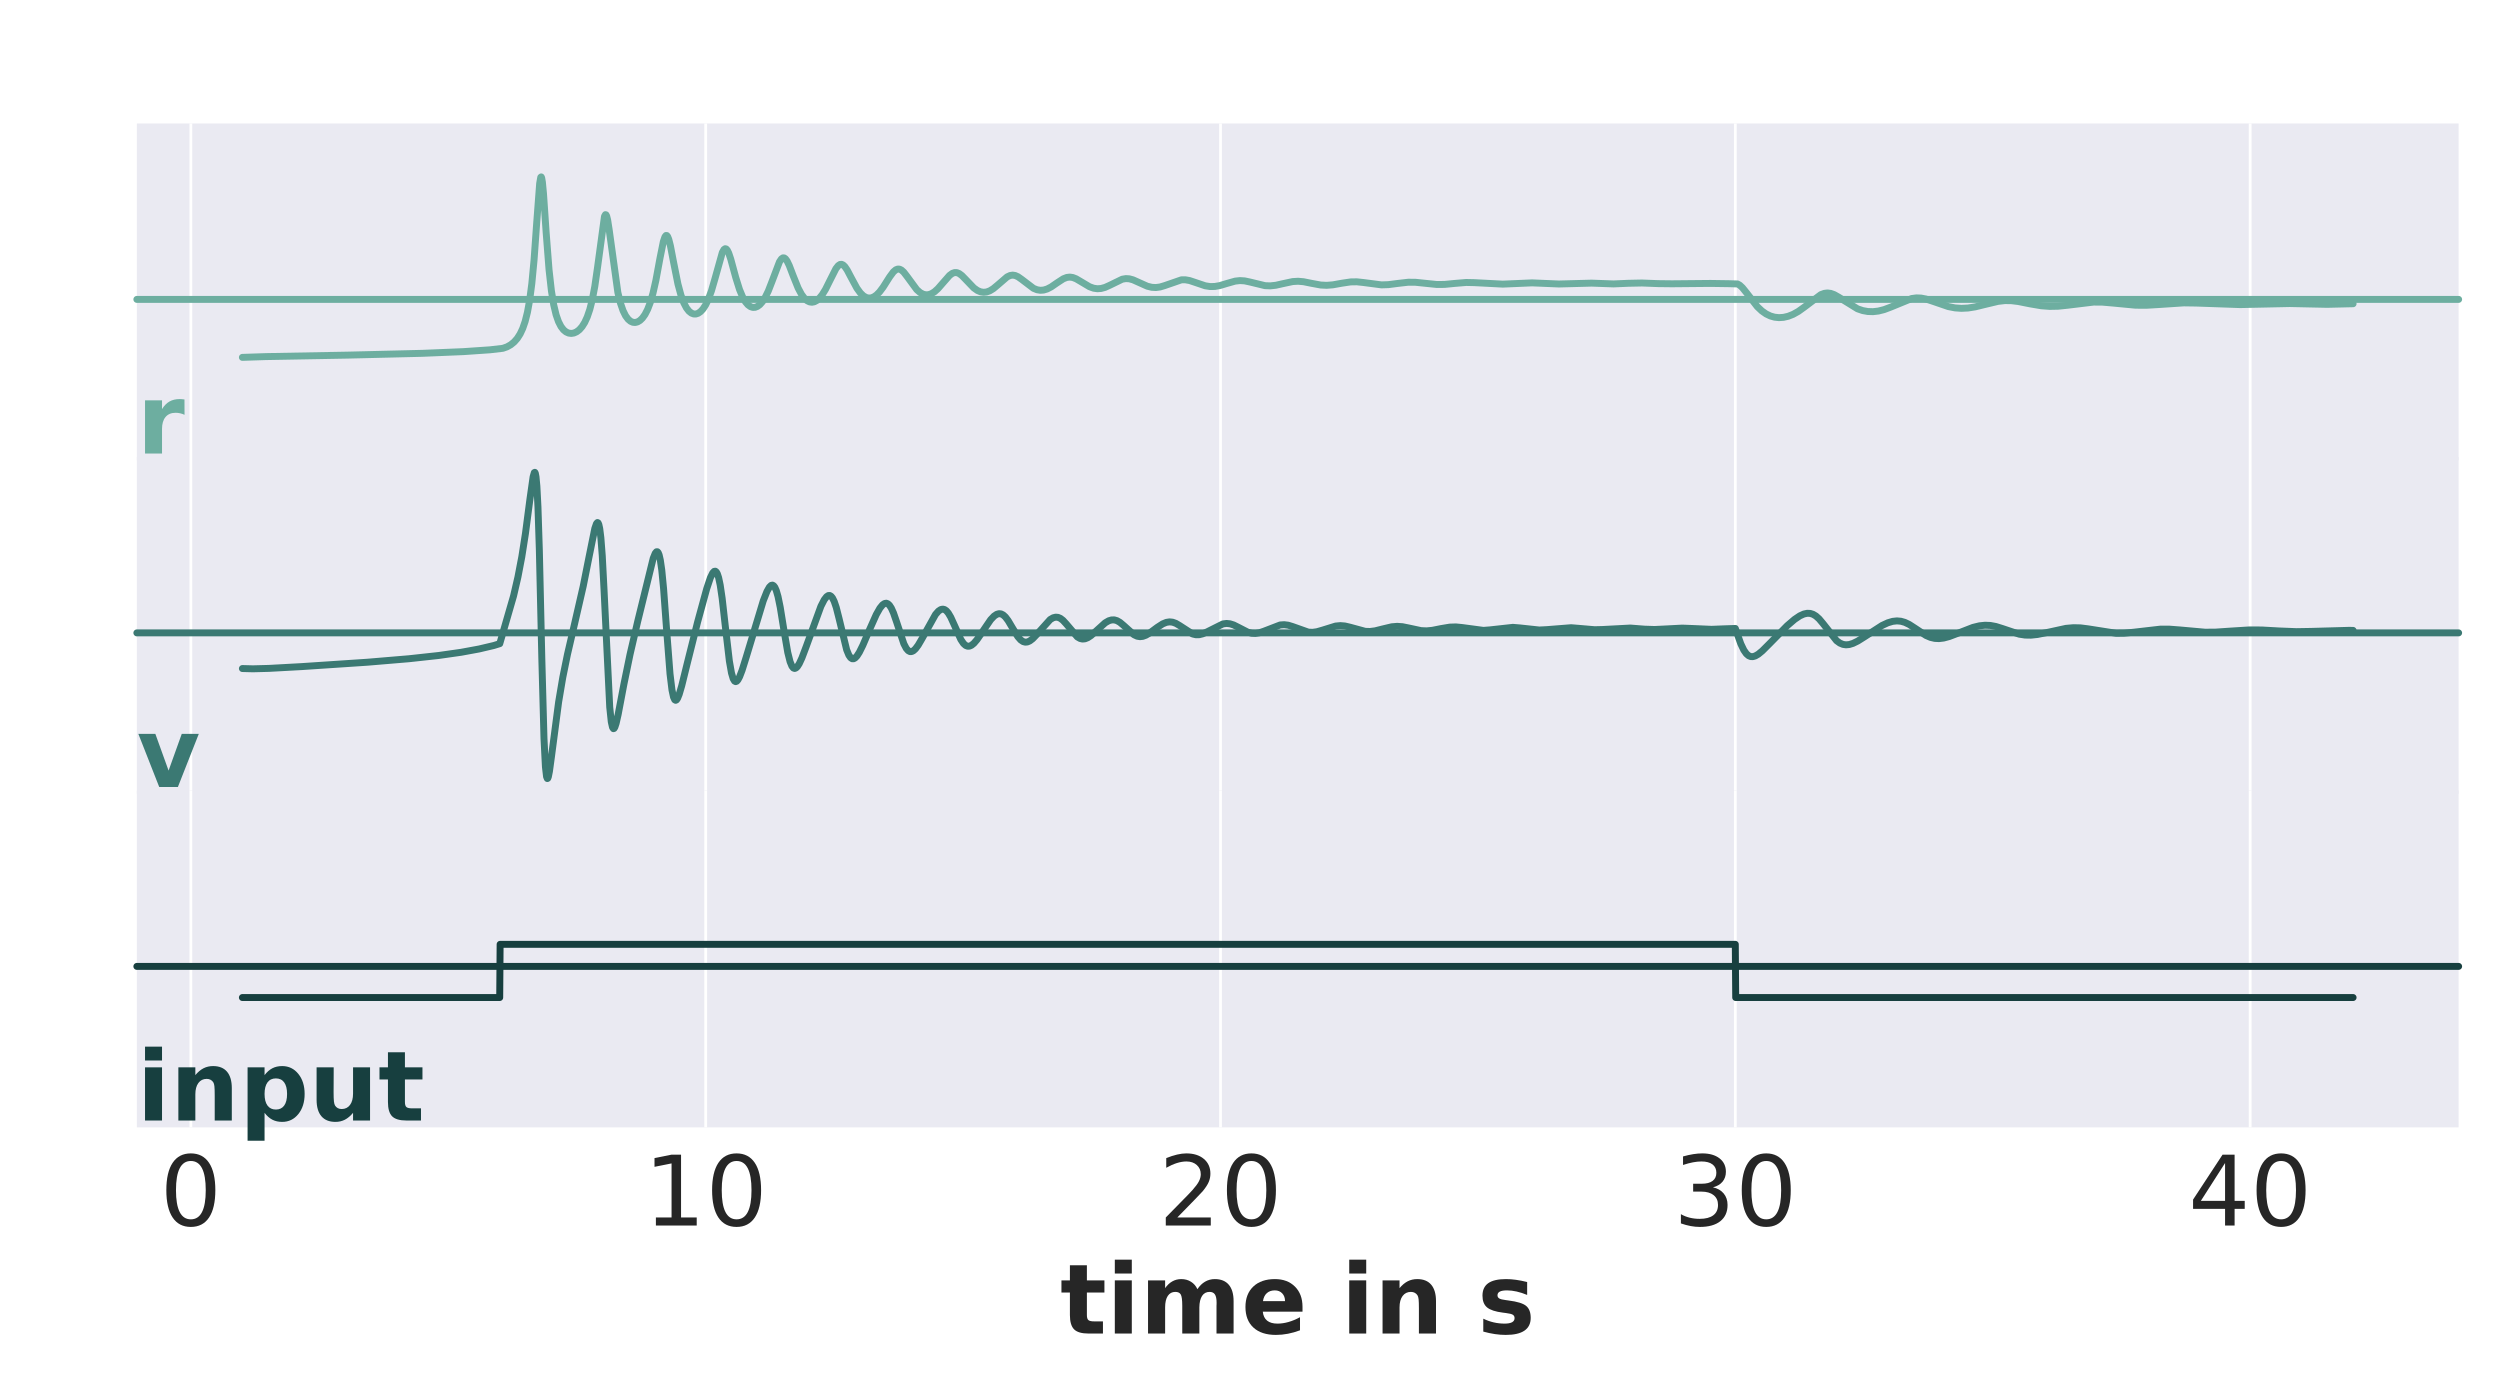 <?xml version="1.0" encoding="utf-8" standalone="no"?>
<!DOCTYPE svg PUBLIC "-//W3C//DTD SVG 1.1//EN"
  "http://www.w3.org/Graphics/SVG/1.1/DTD/svg11.dtd">
<!-- Created with matplotlib (https://matplotlib.org/) -->
<svg height="396pt" version="1.1" viewBox="0 0 720 396" width="720pt" xmlns="http://www.w3.org/2000/svg" xmlns:xlink="http://www.w3.org/1999/xlink">
 <defs>
  <style type="text/css">
*{stroke-linecap:butt;stroke-linejoin:round;}
  </style>
 </defs>
 <g id="figure_1">
  <g id="patch_1">
   <path d="M 0 396 
L 720 396 
L 720 0 
L 0 0 
z
" style="fill:#ffffff;"/>
  </g>
  <g id="axes_1">
   <g id="patch_2">
    <path d="M 39.417 132.586 
L 708.083 132.586 
L 708.083 35.567 
L 39.417 35.567 
z
" style="fill:#eaeaf2;"/>
   </g>
   <g id="matplotlib.axis_1">
    <g id="xtick_1">
     <g id="line2d_1">
      <path clip-path="url(#p3cbc29ff3e)" d="M 54.969 132.586 
L 54.969 35.567 
" style="fill:none;stroke:#ffffff;stroke-linecap:round;stroke-width:0.8;"/>
     </g>
    </g>
    <g id="xtick_2">
     <g id="line2d_2">
      <path clip-path="url(#p3cbc29ff3e)" d="M 203.239 132.586 
L 203.239 35.567 
" style="fill:none;stroke:#ffffff;stroke-linecap:round;stroke-width:0.8;"/>
     </g>
    </g>
    <g id="xtick_3">
     <g id="line2d_3">
      <path clip-path="url(#p3cbc29ff3e)" d="M 351.509 132.586 
L 351.509 35.567 
" style="fill:none;stroke:#ffffff;stroke-linecap:round;stroke-width:0.8;"/>
     </g>
    </g>
    <g id="xtick_4">
     <g id="line2d_4">
      <path clip-path="url(#p3cbc29ff3e)" d="M 499.78 132.586 
L 499.78 35.567 
" style="fill:none;stroke:#ffffff;stroke-linecap:round;stroke-width:0.8;"/>
     </g>
    </g>
    <g id="xtick_5">
     <g id="line2d_5">
      <path clip-path="url(#p3cbc29ff3e)" d="M 648.05 132.586 
L 648.05 35.567 
" style="fill:none;stroke:#ffffff;stroke-linecap:round;stroke-width:0.8;"/>
     </g>
    </g>
   </g>
   <g id="matplotlib.axis_2"/>
   <g id="line2d_6">
    <path clip-path="url(#p3cbc29ff3e)" d="M 69.811 102.922 
L 76.616 102.7 
L 100.102 102.275 
L 121.661 101.759 
L 133.493 101.268 
L 141.143 100.743 
L 144.835 100.309 
L 146.007 99.9 
L 147.104 99.284 
L 148.097 98.47 
L 148.987 97.453 
L 149.802 96.176 
L 150.544 94.595 
L 151.241 92.574 
L 151.908 89.917 
L 152.545 86.405 
L 153.168 81.64 
L 153.806 74.9 
L 154.577 64.073 
L 155.422 52.83 
L 155.733 51.07 
L 155.867 50.952 
L 155.882 50.964 
L 156 51.234 
L 156.208 52.43 
L 156.534 55.849 
L 157.29 66.949 
L 158.12 77.652 
L 158.802 83.728 
L 159.47 87.8 
L 160.152 90.651 
L 160.849 92.647 
L 161.56 94.038 
L 162.287 94.987 
L 163.028 95.597 
L 163.77 95.929 
L 164.526 96.029 
L 165.297 95.907 
L 166.083 95.554 
L 166.868 94.951 
L 167.639 94.074 
L 168.396 92.869 
L 169.137 91.256 
L 169.863 89.119 
L 170.575 86.308 
L 171.302 82.477 
L 172.073 77.143 
L 174.089 62.311 
L 174.371 61.818 
L 174.534 61.871 
L 174.727 62.251 
L 175.008 63.379 
L 175.453 66.24 
L 177.944 84.234 
L 178.7 87.336 
L 179.442 89.485 
L 180.168 90.949 
L 180.895 91.934 
L 181.592 92.523 
L 182.274 92.82 
L 182.941 92.875 
L 183.608 92.71 
L 184.305 92.301 
L 185.017 91.616 
L 185.758 90.578 
L 186.514 89.111 
L 187.27 87.143 
L 188.056 84.451 
L 188.901 80.718 
L 190.073 74.376 
L 191.036 69.595 
L 191.511 68.198 
L 191.822 67.82 
L 192.045 67.84 
L 192.282 68.126 
L 192.608 68.932 
L 193.083 70.8 
L 193.957 75.362 
L 195.247 81.801 
L 196.122 85.047 
L 196.923 87.209 
L 197.694 88.68 
L 198.42 89.617 
L 199.117 90.17 
L 199.784 90.424 
L 200.422 90.435 
L 201.074 90.221 
L 201.756 89.751 
L 202.468 88.978 
L 203.224 87.811 
L 204.025 86.139 
L 204.885 83.791 
L 205.878 80.375 
L 208.028 72.708 
L 208.518 71.848 
L 208.859 71.629 
L 209.14 71.701 
L 209.452 72.04 
L 209.867 72.873 
L 210.46 74.64 
L 211.883 79.872 
L 212.98 83.382 
L 213.87 85.52 
L 214.686 86.929 
L 215.442 87.816 
L 216.153 88.323 
L 216.821 88.533 
L 217.473 88.508 
L 218.14 88.251 
L 218.837 87.733 
L 219.578 86.893 
L 220.379 85.639 
L 221.269 83.812 
L 222.351 81.035 
L 224.486 75.41 
L 225.064 74.549 
L 225.494 74.266 
L 225.85 74.284 
L 226.221 74.544 
L 226.681 75.175 
L 227.303 76.46 
L 228.445 79.446 
L 229.868 82.974 
L 230.817 84.757 
L 231.663 85.9 
L 232.434 86.589 
L 233.145 86.943 
L 233.827 87.043 
L 234.509 86.916 
L 235.221 86.547 
L 235.977 85.893 
L 236.808 84.867 
L 237.756 83.32 
L 239.017 80.789 
L 240.737 77.383 
L 241.419 76.506 
L 241.938 76.163 
L 242.382 76.124 
L 242.827 76.32 
L 243.331 76.805 
L 243.999 77.789 
L 245.111 79.901 
L 246.786 82.999 
L 247.78 84.371 
L 248.639 85.199 
L 249.425 85.661 
L 250.167 85.845 
L 250.893 85.795 
L 251.635 85.516 
L 252.42 84.977 
L 253.295 84.099 
L 254.333 82.723 
L 256.231 79.732 
L 257.298 78.298 
L 257.995 77.7 
L 258.559 77.484 
L 259.078 77.517 
L 259.626 77.787 
L 260.279 78.38 
L 261.183 79.544 
L 264.03 83.417 
L 264.994 84.259 
L 265.854 84.723 
L 266.654 84.907 
L 267.44 84.86 
L 268.241 84.587 
L 269.116 84.045 
L 270.109 83.153 
L 271.443 81.625 
L 273.475 79.309 
L 274.29 78.72 
L 274.957 78.495 
L 275.58 78.519 
L 276.233 78.778 
L 277.004 79.347 
L 278.101 80.467 
L 280.458 82.925 
L 281.496 83.659 
L 282.415 84.049 
L 283.29 84.182 
L 284.15 84.087 
L 285.055 83.758 
L 286.063 83.144 
L 287.323 82.096 
L 290.051 79.745 
L 290.911 79.343 
L 291.653 79.231 
L 292.379 79.345 
L 293.18 79.704 
L 294.218 80.434 
L 297.643 83.04 
L 298.681 83.455 
L 299.644 83.605 
L 300.593 83.531 
L 301.602 83.222 
L 302.743 82.63 
L 304.419 81.474 
L 306.228 80.296 
L 307.236 79.904 
L 308.111 79.8 
L 308.971 79.925 
L 309.934 80.301 
L 311.284 81.095 
L 313.775 82.577 
L 314.961 83.003 
L 316.043 83.158 
L 317.111 83.084 
L 318.252 82.774 
L 319.616 82.158 
L 323.205 80.412 
L 324.243 80.236 
L 325.236 80.296 
L 326.318 80.593 
L 327.816 81.262 
L 330.411 82.427 
L 331.701 82.743 
L 332.887 82.808 
L 334.103 82.65 
L 335.496 82.233 
L 340.241 80.593 
L 341.383 80.58 
L 342.598 80.796 
L 344.215 81.334 
L 347.106 82.31 
L 348.514 82.525 
L 349.849 82.505 
L 351.287 82.254 
L 353.274 81.656 
L 355.72 80.962 
L 357.099 80.81 
L 358.434 80.891 
L 360.005 81.224 
L 364.335 82.272 
L 365.847 82.327 
L 367.419 82.159 
L 369.524 81.685 
L 372.297 81.092 
L 373.854 81.001 
L 375.425 81.138 
L 377.635 81.584 
L 380.363 82.087 
L 382.098 82.171 
L 383.877 82.029 
L 386.486 81.561 
L 388.992 81.19 
L 390.742 81.161 
L 392.669 81.364 
L 397.874 82.044 
L 399.831 81.98 
L 402.411 81.647 
L 405.569 81.282 
L 407.57 81.29 
L 410.017 81.543 
L 413.827 81.935 
L 416.037 81.911 
L 418.913 81.631 
L 422.264 81.352 
L 424.577 81.402 
L 432.791 81.829 
L 441.243 81.468 
L 448.968 81.792 
L 458.398 81.542 
L 464.699 81.77 
L 468.925 81.588 
L 472.869 81.505 
L 477.539 81.684 
L 481.528 81.731 
L 492.633 81.627 
L 497.956 81.707 
L 500.403 81.776 
L 501.04 82.136 
L 501.811 82.849 
L 502.908 84.204 
L 506.111 88.322 
L 507.401 89.541 
L 508.632 90.406 
L 509.847 90.995 
L 511.078 91.348 
L 512.353 91.482 
L 513.658 91.396 
L 515.007 91.083 
L 516.416 90.526 
L 517.913 89.688 
L 519.618 88.467 
L 524.393 84.858 
L 525.416 84.481 
L 526.335 84.375 
L 527.254 84.496 
L 528.263 84.861 
L 529.523 85.572 
L 534.964 88.938 
L 536.462 89.448 
L 537.93 89.715 
L 539.427 89.76 
L 540.969 89.583 
L 542.63 89.165 
L 544.543 88.445 
L 550.577 85.974 
L 551.941 85.793 
L 553.261 85.843 
L 554.699 86.126 
L 556.597 86.746 
L 561.119 88.298 
L 563.047 88.672 
L 564.885 88.802 
L 566.783 88.71 
L 568.874 88.379 
L 571.706 87.682 
L 575.413 86.799 
L 577.37 86.575 
L 579.208 86.589 
L 581.254 86.835 
L 584.665 87.515 
L 587.882 88.062 
L 590.299 88.243 
L 592.701 88.197 
L 595.473 87.91 
L 602.991 87 
L 605.511 87.02 
L 608.566 87.283 
L 615.06 87.901 
L 618.144 87.921 
L 621.747 87.708 
L 628.968 87.229 
L 632.437 87.281 
L 645.129 87.726 
L 659.437 87.422 
L 670.202 87.652 
L 677.689 87.475 
L 677.689 87.475 
" style="fill:none;stroke:#6daea0;stroke-linecap:round;stroke-width:2;"/>
   </g>
   <g id="line2d_7">
    <path d="M 39.417 86.223 
L 708.083 86.223 
" style="fill:none;stroke:#6daea0;stroke-linecap:round;stroke-width:2;"/>
   </g>
   <g id="text_1">
    <!-- r -->
    <defs>
     <path d="M 49.031 39.797 
Q 46.734 40.875 44.453 41.375 
Q 42.188 41.891 39.891 41.891 
Q 33.156 41.891 29.516 37.562 
Q 25.875 33.25 25.875 25.203 
L 25.875 0 
L 8.406 0 
L 8.406 54.688 
L 25.875 54.688 
L 25.875 45.703 
Q 29.25 51.078 33.609 53.531 
Q 37.984 56 44.094 56 
Q 44.969 56 45.984 55.922 
Q 47.016 55.859 48.969 55.609 
z
" id="DejaVuSans-Bold-114"/>
    </defs>
    <g style="fill:#6daea0;" transform="translate(39.417 130.61)scale(0.28 -0.28)">
     <use xlink:href="#DejaVuSans-Bold-114"/>
    </g>
   </g>
  </g>
  <g id="axes_2">
   <g id="patch_3">
    <path d="M 39.417 228.635 
L 708.083 228.635 
L 708.083 131.615 
L 39.417 131.615 
z
" style="fill:#eaeaf2;"/>
   </g>
   <g id="matplotlib.axis_3">
    <g id="xtick_6">
     <g id="line2d_8">
      <path clip-path="url(#peaf9770d68)" d="M 54.969 228.635 
L 54.969 131.615 
" style="fill:none;stroke:#ffffff;stroke-linecap:round;stroke-width:0.8;"/>
     </g>
    </g>
    <g id="xtick_7">
     <g id="line2d_9">
      <path clip-path="url(#peaf9770d68)" d="M 203.239 228.635 
L 203.239 131.615 
" style="fill:none;stroke:#ffffff;stroke-linecap:round;stroke-width:0.8;"/>
     </g>
    </g>
    <g id="xtick_8">
     <g id="line2d_10">
      <path clip-path="url(#peaf9770d68)" d="M 351.509 228.635 
L 351.509 131.615 
" style="fill:none;stroke:#ffffff;stroke-linecap:round;stroke-width:0.8;"/>
     </g>
    </g>
    <g id="xtick_9">
     <g id="line2d_11">
      <path clip-path="url(#peaf9770d68)" d="M 499.78 228.635 
L 499.78 131.615 
" style="fill:none;stroke:#ffffff;stroke-linecap:round;stroke-width:0.8;"/>
     </g>
    </g>
    <g id="xtick_10">
     <g id="line2d_12">
      <path clip-path="url(#peaf9770d68)" d="M 648.05 228.635 
L 648.05 131.615 
" style="fill:none;stroke:#ffffff;stroke-linecap:round;stroke-width:0.8;"/>
     </g>
    </g>
   </g>
   <g id="matplotlib.axis_4"/>
   <g id="line2d_13">
    <path clip-path="url(#peaf9770d68)" d="M 69.811 192.538 
L 72.85 192.618 
L 77.476 192.496 
L 86.906 191.979 
L 105.9 190.713 
L 117.821 189.712 
L 126.302 188.785 
L 132.811 187.859 
L 137.985 186.905 
L 142.211 185.907 
L 143.931 185.376 
L 147.905 171.629 
L 149.165 166.182 
L 150.277 160.364 
L 151.33 153.639 
L 152.59 143.985 
L 153.539 137.295 
L 153.88 136.116 
L 154.028 136.035 
L 154.043 136.045 
L 154.176 136.307 
L 154.369 137.31 
L 154.621 139.999 
L 154.933 145.978 
L 155.333 158.499 
L 156.045 189.703 
L 156.667 212.663 
L 157.083 220.885 
L 157.409 223.691 
L 157.631 224.221 
L 157.75 224.155 
L 157.928 223.701 
L 158.239 222.158 
L 158.832 217.824 
L 160.893 202.116 
L 162.079 195.1 
L 163.429 188.461 
L 165.415 179.927 
L 167.966 168.826 
L 169.641 160.413 
L 171.302 152.207 
L 171.791 150.781 
L 172.073 150.492 
L 172.251 150.588 
L 172.458 151.036 
L 172.725 152.244 
L 173.051 154.873 
L 173.452 160.073 
L 173.985 170.307 
L 175.602 203.677 
L 176.046 207.877 
L 176.402 209.475 
L 176.669 209.854 
L 176.847 209.797 
L 177.084 209.413 
L 177.44 208.339 
L 178.033 205.736 
L 179.694 197 
L 181.443 188.499 
L 183.653 178.984 
L 188.116 160.815 
L 188.709 159.347 
L 189.079 158.911 
L 189.331 158.908 
L 189.554 159.146 
L 189.835 159.829 
L 190.176 161.31 
L 190.592 164.201 
L 191.111 169.526 
L 191.911 180.432 
L 192.964 194.083 
L 193.527 198.705 
L 193.972 200.77 
L 194.328 201.539 
L 194.595 201.689 
L 194.832 201.568 
L 195.144 201.114 
L 195.603 199.985 
L 196.33 197.511 
L 197.887 191.199 
L 200.896 179.199 
L 203.521 169.591 
L 204.603 166.355 
L 205.256 165.017 
L 205.7 164.548 
L 206.012 164.508 
L 206.279 164.702 
L 206.59 165.233 
L 206.961 166.345 
L 207.42 168.509 
L 207.984 172.335 
L 208.844 179.959 
L 210.06 190.398 
L 210.667 193.83 
L 211.157 195.481 
L 211.557 196.151 
L 211.868 196.306 
L 212.165 196.203 
L 212.521 195.809 
L 213.01 194.895 
L 213.722 193.042 
L 214.923 189.202 
L 219.816 173.036 
L 220.883 170.339 
L 221.595 169.081 
L 222.099 168.594 
L 222.47 168.514 
L 222.796 168.675 
L 223.152 169.13 
L 223.567 170.063 
L 224.071 171.807 
L 224.709 174.916 
L 225.732 181.249 
L 226.873 187.904 
L 227.541 190.565 
L 228.074 191.861 
L 228.504 192.389 
L 228.86 192.515 
L 229.216 192.399 
L 229.631 192.004 
L 230.18 191.146 
L 230.951 189.483 
L 232.167 186.262 
L 236.422 174.603 
L 237.371 172.748 
L 238.053 171.855 
L 238.557 171.522 
L 238.957 171.5 
L 239.343 171.71 
L 239.758 172.214 
L 240.247 173.198 
L 240.84 174.947 
L 241.626 178.037 
L 243.836 187.141 
L 244.473 188.692 
L 244.992 189.435 
L 245.437 189.718 
L 245.837 189.721 
L 246.267 189.494 
L 246.801 188.936 
L 247.498 187.854 
L 248.491 185.856 
L 250.359 181.486 
L 252.361 177.001 
L 253.414 175.145 
L 254.185 174.199 
L 254.778 173.798 
L 255.252 173.726 
L 255.697 173.888 
L 256.157 174.305 
L 256.691 175.118 
L 257.328 176.53 
L 258.203 179.076 
L 260.308 185.414 
L 261.005 186.743 
L 261.583 187.405 
L 262.073 187.658 
L 262.547 187.655 
L 263.051 187.416 
L 263.659 186.86 
L 264.445 185.806 
L 265.557 183.903 
L 269.427 176.966 
L 270.287 175.994 
L 270.954 175.548 
L 271.518 175.427 
L 272.022 175.542 
L 272.541 175.896 
L 273.119 176.574 
L 273.816 177.755 
L 274.794 179.902 
L 276.722 184.188 
L 277.493 185.332 
L 278.116 185.893 
L 278.679 186.114 
L 279.213 186.09 
L 279.791 185.835 
L 280.488 185.266 
L 281.378 184.228 
L 282.727 182.263 
L 285.307 178.481 
L 286.3 177.432 
L 287.071 176.917 
L 287.724 176.737 
L 288.317 176.804 
L 288.91 177.103 
L 289.562 177.697 
L 290.348 178.737 
L 291.534 180.737 
L 293.135 183.362 
L 293.966 184.307 
L 294.663 184.78 
L 295.285 184.945 
L 295.908 184.881 
L 296.59 184.577 
L 297.406 183.956 
L 298.488 182.826 
L 302.447 178.426 
L 303.307 177.922 
L 304.033 177.741 
L 304.7 177.797 
L 305.383 178.084 
L 306.139 178.661 
L 307.073 179.678 
L 310.275 183.436 
L 311.061 183.886 
L 311.773 184.045 
L 312.485 183.978 
L 313.271 183.669 
L 314.205 183.051 
L 315.524 181.881 
L 318.282 179.386 
L 319.305 178.787 
L 320.15 178.536 
L 320.921 178.531 
L 321.692 178.751 
L 322.537 179.236 
L 323.59 180.119 
L 326.6 182.813 
L 327.49 183.224 
L 328.305 183.36 
L 329.121 183.27 
L 330.025 182.94 
L 331.152 182.276 
L 333.302 180.676 
L 334.844 179.679 
L 335.911 179.242 
L 336.831 179.1 
L 337.705 179.188 
L 338.625 179.514 
L 339.707 180.148 
L 343.488 182.595 
L 344.437 182.812 
L 345.356 182.797 
L 346.35 182.553 
L 347.565 182.01 
L 352.206 179.684 
L 353.244 179.555 
L 354.238 179.655 
L 355.305 179.991 
L 356.684 180.682 
L 359.383 182.073 
L 360.509 182.369 
L 361.562 182.419 
L 362.674 182.242 
L 363.994 181.794 
L 368.679 179.99 
L 369.85 179.91 
L 371.007 180.058 
L 372.312 180.46 
L 376.804 182.055 
L 378.005 182.109 
L 379.266 181.94 
L 380.837 181.49 
L 384.663 180.303 
L 386.012 180.178 
L 387.317 180.281 
L 388.814 180.635 
L 393.188 181.826 
L 394.567 181.865 
L 396.035 181.679 
L 398.081 181.168 
L 400.839 180.513 
L 402.396 180.386 
L 403.893 180.49 
L 405.702 180.855 
L 409.276 181.621 
L 410.862 181.689 
L 412.523 181.53 
L 415.058 181.025 
L 417.549 180.61 
L 419.269 180.554 
L 421.048 180.726 
L 427.216 181.55 
L 429.114 181.404 
L 435.712 180.677 
L 437.773 180.848 
L 443.304 181.443 
L 445.424 181.339 
L 452.482 180.782 
L 455.032 180.993 
L 459.228 181.354 
L 461.6 181.296 
L 469.547 180.878 
L 473.595 181.196 
L 476.501 181.294 
L 479.467 181.153 
L 484.478 180.894 
L 487.547 181.011 
L 492.915 181.245 
L 496.384 181.107 
L 499.78 180.994 
L 501.351 185.423 
L 502.226 187.243 
L 502.953 188.278 
L 503.605 188.844 
L 504.213 189.094 
L 504.836 189.113 
L 505.533 188.906 
L 506.393 188.404 
L 507.549 187.45 
L 509.462 185.539 
L 514.725 180.192 
L 516.831 178.389 
L 518.343 177.369 
L 519.515 176.834 
L 520.478 176.627 
L 521.338 176.663 
L 522.154 176.918 
L 522.984 177.415 
L 523.903 178.24 
L 525.015 179.562 
L 528.93 184.518 
L 529.879 185.207 
L 530.768 185.582 
L 531.643 185.712 
L 532.592 185.624 
L 533.674 185.29 
L 535.038 184.622 
L 537.025 183.372 
L 542.022 180.142 
L 543.712 179.356 
L 545.091 178.95 
L 546.307 178.817 
L 547.449 178.915 
L 548.59 179.24 
L 549.836 179.835 
L 551.437 180.868 
L 554.669 183.006 
L 555.989 183.573 
L 557.205 183.859 
L 558.436 183.919 
L 559.785 183.756 
L 561.386 183.326 
L 563.64 182.469 
L 568.221 180.688 
L 570.075 180.236 
L 571.691 180.066 
L 573.218 180.131 
L 574.79 180.422 
L 576.688 181.015 
L 581.536 182.643 
L 583.226 182.9 
L 584.902 182.929 
L 586.77 182.732 
L 589.202 182.234 
L 594.999 180.965 
L 597.149 180.778 
L 599.18 180.826 
L 601.404 181.11 
L 609.485 182.384 
L 611.783 182.351 
L 614.556 182.075 
L 622.132 181.198 
L 624.816 181.197 
L 627.856 181.43 
L 635.047 182.075 
L 638.116 182.049 
L 642.253 181.765 
L 647.798 181.417 
L 651.371 181.435 
L 656.442 181.719 
L 661.394 181.915 
L 665.635 181.843 
L 676.548 181.537 
L 677.689 181.558 
L 677.689 181.558 
" style="fill:none;stroke:#3b7973;stroke-linecap:round;stroke-width:2;"/>
   </g>
   <g id="line2d_14">
    <path d="M 39.417 182.271 
L 708.083 182.271 
" style="fill:none;stroke:#3b7973;stroke-linecap:round;stroke-width:2;"/>
   </g>
   <g id="text_2">
    <!-- v -->
    <defs>
     <path d="M 1.516 54.688 
L 19 54.688 
L 32.625 16.891 
L 46.188 54.688 
L 63.719 54.688 
L 42.188 0 
L 23 0 
z
" id="DejaVuSans-Bold-118"/>
    </defs>
    <g style="fill:#3b7973;" transform="translate(39.417 226.659)scale(0.28 -0.28)">
     <use xlink:href="#DejaVuSans-Bold-118"/>
    </g>
   </g>
  </g>
  <g id="axes_3">
   <g id="patch_4">
    <path d="M 39.417 324.683 
L 708.083 324.683 
L 708.083 227.664 
L 39.417 227.664 
z
" style="fill:#eaeaf2;"/>
   </g>
   <g id="matplotlib.axis_5">
    <g id="xtick_11">
     <g id="line2d_15">
      <path clip-path="url(#pd41681f37a)" d="M 54.969 324.683 
L 54.969 227.664 
" style="fill:none;stroke:#ffffff;stroke-linecap:round;stroke-width:0.8;"/>
     </g>
     <g id="text_3">
      <!-- 0 -->
      <defs>
       <path d="M 31.781 66.406 
Q 24.172 66.406 20.328 58.906 
Q 16.5 51.422 16.5 36.375 
Q 16.5 21.391 20.328 13.891 
Q 24.172 6.391 31.781 6.391 
Q 39.453 6.391 43.281 13.891 
Q 47.125 21.391 47.125 36.375 
Q 47.125 51.422 43.281 58.906 
Q 39.453 66.406 31.781 66.406 
z
M 31.781 74.219 
Q 44.047 74.219 50.516 64.516 
Q 56.984 54.828 56.984 36.375 
Q 56.984 17.969 50.516 8.266 
Q 44.047 -1.422 31.781 -1.422 
Q 19.531 -1.422 13.062 8.266 
Q 6.594 17.969 6.594 36.375 
Q 6.594 54.828 13.062 64.516 
Q 19.531 74.219 31.781 74.219 
z
" id="DejaVuSans-48"/>
      </defs>
      <g style="fill:#262626;" transform="translate(46.061 352.959)scale(0.28 -0.28)">
       <use xlink:href="#DejaVuSans-48"/>
      </g>
     </g>
    </g>
    <g id="xtick_12">
     <g id="line2d_16">
      <path clip-path="url(#pd41681f37a)" d="M 203.239 324.683 
L 203.239 227.664 
" style="fill:none;stroke:#ffffff;stroke-linecap:round;stroke-width:0.8;"/>
     </g>
     <g id="text_4">
      <!-- 10 -->
      <defs>
       <path d="M 12.406 8.297 
L 28.516 8.297 
L 28.516 63.922 
L 10.984 60.406 
L 10.984 69.391 
L 28.422 72.906 
L 38.281 72.906 
L 38.281 8.297 
L 54.391 8.297 
L 54.391 0 
L 12.406 0 
z
" id="DejaVuSans-49"/>
      </defs>
      <g style="fill:#262626;" transform="translate(185.424 352.959)scale(0.28 -0.28)">
       <use xlink:href="#DejaVuSans-49"/>
       <use x="63.623" xlink:href="#DejaVuSans-48"/>
      </g>
     </g>
    </g>
    <g id="xtick_13">
     <g id="line2d_17">
      <path clip-path="url(#pd41681f37a)" d="M 351.509 324.683 
L 351.509 227.664 
" style="fill:none;stroke:#ffffff;stroke-linecap:round;stroke-width:0.8;"/>
     </g>
     <g id="text_5">
      <!-- 20 -->
      <defs>
       <path d="M 19.188 8.297 
L 53.609 8.297 
L 53.609 0 
L 7.328 0 
L 7.328 8.297 
Q 12.938 14.109 22.625 23.891 
Q 32.328 33.688 34.812 36.531 
Q 39.547 41.844 41.422 45.531 
Q 43.312 49.219 43.312 52.781 
Q 43.312 58.594 39.234 62.25 
Q 35.156 65.922 28.609 65.922 
Q 23.969 65.922 18.812 64.312 
Q 13.672 62.703 7.812 59.422 
L 7.812 69.391 
Q 13.766 71.781 18.938 73 
Q 24.125 74.219 28.422 74.219 
Q 39.75 74.219 46.484 68.547 
Q 53.219 62.891 53.219 53.422 
Q 53.219 48.922 51.531 44.891 
Q 49.859 40.875 45.406 35.406 
Q 44.188 33.984 37.641 27.219 
Q 31.109 20.453 19.188 8.297 
z
" id="DejaVuSans-50"/>
      </defs>
      <g style="fill:#262626;" transform="translate(333.694 352.959)scale(0.28 -0.28)">
       <use xlink:href="#DejaVuSans-50"/>
       <use x="63.623" xlink:href="#DejaVuSans-48"/>
      </g>
     </g>
    </g>
    <g id="xtick_14">
     <g id="line2d_18">
      <path clip-path="url(#pd41681f37a)" d="M 499.78 324.683 
L 499.78 227.664 
" style="fill:none;stroke:#ffffff;stroke-linecap:round;stroke-width:0.8;"/>
     </g>
     <g id="text_6">
      <!-- 30 -->
      <defs>
       <path d="M 40.578 39.312 
Q 47.656 37.797 51.625 33 
Q 55.609 28.219 55.609 21.188 
Q 55.609 10.406 48.188 4.484 
Q 40.766 -1.422 27.094 -1.422 
Q 22.516 -1.422 17.656 -0.516 
Q 12.797 0.391 7.625 2.203 
L 7.625 11.719 
Q 11.719 9.328 16.594 8.109 
Q 21.484 6.891 26.812 6.891 
Q 36.078 6.891 40.938 10.547 
Q 45.797 14.203 45.797 21.188 
Q 45.797 27.641 41.281 31.266 
Q 36.766 34.906 28.719 34.906 
L 20.219 34.906 
L 20.219 43.016 
L 29.109 43.016 
Q 36.375 43.016 40.234 45.922 
Q 44.094 48.828 44.094 54.297 
Q 44.094 59.906 40.109 62.906 
Q 36.141 65.922 28.719 65.922 
Q 24.656 65.922 20.016 65.031 
Q 15.375 64.156 9.812 62.312 
L 9.812 71.094 
Q 15.438 72.656 20.344 73.438 
Q 25.25 74.219 29.594 74.219 
Q 40.828 74.219 47.359 69.109 
Q 53.906 64.016 53.906 55.328 
Q 53.906 49.266 50.438 45.094 
Q 46.969 40.922 40.578 39.312 
z
" id="DejaVuSans-51"/>
      </defs>
      <g style="fill:#262626;" transform="translate(481.965 352.959)scale(0.28 -0.28)">
       <use xlink:href="#DejaVuSans-51"/>
       <use x="63.623" xlink:href="#DejaVuSans-48"/>
      </g>
     </g>
    </g>
    <g id="xtick_15">
     <g id="line2d_19">
      <path clip-path="url(#pd41681f37a)" d="M 648.05 324.683 
L 648.05 227.664 
" style="fill:none;stroke:#ffffff;stroke-linecap:round;stroke-width:0.8;"/>
     </g>
     <g id="text_7">
      <!-- 40 -->
      <defs>
       <path d="M 37.797 64.312 
L 12.891 25.391 
L 37.797 25.391 
z
M 35.203 72.906 
L 47.609 72.906 
L 47.609 25.391 
L 58.016 25.391 
L 58.016 17.188 
L 47.609 17.188 
L 47.609 0 
L 37.797 0 
L 37.797 17.188 
L 4.891 17.188 
L 4.891 26.703 
z
" id="DejaVuSans-52"/>
      </defs>
      <g style="fill:#262626;" transform="translate(630.235 352.959)scale(0.28 -0.28)">
       <use xlink:href="#DejaVuSans-52"/>
       <use x="63.623" xlink:href="#DejaVuSans-48"/>
      </g>
     </g>
    </g>
    <g id="text_8">
     <!-- time in s -->
     <defs>
      <path d="M 27.484 70.219 
L 27.484 54.688 
L 45.516 54.688 
L 45.516 42.188 
L 27.484 42.188 
L 27.484 19 
Q 27.484 15.188 29 13.844 
Q 30.516 12.5 35.016 12.5 
L 44 12.5 
L 44 0 
L 29 0 
Q 18.656 0 14.328 4.312 
Q 10.016 8.641 10.016 19 
L 10.016 42.188 
L 1.312 42.188 
L 1.312 54.688 
L 10.016 54.688 
L 10.016 70.219 
z
" id="DejaVuSans-Bold-116"/>
      <path d="M 8.406 54.688 
L 25.875 54.688 
L 25.875 0 
L 8.406 0 
z
M 8.406 75.984 
L 25.875 75.984 
L 25.875 61.719 
L 8.406 61.719 
z
" id="DejaVuSans-Bold-105"/>
      <path d="M 59.078 45.609 
Q 62.406 50.688 66.969 53.344 
Q 71.531 56 77 56 
Q 86.422 56 91.359 50.188 
Q 96.297 44.391 96.297 33.297 
L 96.297 0 
L 78.719 0 
L 78.719 28.516 
Q 78.766 29.156 78.781 29.828 
Q 78.812 30.516 78.812 31.781 
Q 78.812 37.594 77.094 40.203 
Q 75.391 42.828 71.578 42.828 
Q 66.609 42.828 63.891 38.719 
Q 61.188 34.625 61.078 26.859 
L 61.078 0 
L 43.5 0 
L 43.5 28.516 
Q 43.5 37.594 41.938 40.203 
Q 40.375 42.828 36.375 42.828 
Q 31.344 42.828 28.609 38.703 
Q 25.875 34.578 25.875 26.906 
L 25.875 0 
L 8.297 0 
L 8.297 54.688 
L 25.875 54.688 
L 25.875 46.688 
Q 29.109 51.312 33.281 53.656 
Q 37.453 56 42.484 56 
Q 48.141 56 52.484 53.266 
Q 56.844 50.531 59.078 45.609 
z
" id="DejaVuSans-Bold-109"/>
      <path d="M 62.984 27.484 
L 62.984 22.516 
L 22.125 22.516 
Q 22.75 16.359 26.562 13.281 
Q 30.375 10.203 37.203 10.203 
Q 42.719 10.203 48.5 11.844 
Q 54.297 13.484 60.406 16.797 
L 60.406 3.328 
Q 54.203 0.984 48 -0.219 
Q 41.797 -1.422 35.594 -1.422 
Q 20.75 -1.422 12.516 6.125 
Q 4.297 13.672 4.297 27.297 
Q 4.297 40.672 12.375 48.328 
Q 20.453 56 34.625 56 
Q 47.516 56 55.25 48.234 
Q 62.984 40.484 62.984 27.484 
z
M 45.016 33.297 
Q 45.016 38.281 42.109 41.328 
Q 39.203 44.391 34.516 44.391 
Q 29.438 44.391 26.266 41.531 
Q 23.094 38.672 22.312 33.297 
z
" id="DejaVuSans-Bold-101"/>
      <path id="DejaVuSans-Bold-32"/>
      <path d="M 63.375 33.297 
L 63.375 0 
L 45.797 0 
L 45.797 5.422 
L 45.797 25.484 
Q 45.797 32.562 45.484 35.25 
Q 45.172 37.938 44.391 39.203 
Q 43.359 40.922 41.594 41.875 
Q 39.844 42.828 37.594 42.828 
Q 32.125 42.828 29 38.594 
Q 25.875 34.375 25.875 26.906 
L 25.875 0 
L 8.406 0 
L 8.406 54.688 
L 25.875 54.688 
L 25.875 46.688 
Q 29.828 51.469 34.266 53.734 
Q 38.719 56 44.094 56 
Q 53.562 56 58.469 50.188 
Q 63.375 44.391 63.375 33.297 
z
" id="DejaVuSans-Bold-110"/>
      <path d="M 51.125 52.984 
L 51.125 39.703 
Q 45.516 42.047 40.281 43.219 
Q 35.062 44.391 30.422 44.391 
Q 25.438 44.391 23.016 43.141 
Q 20.609 41.891 20.609 39.312 
Q 20.609 37.203 22.438 36.078 
Q 24.266 34.969 29 34.422 
L 32.078 33.984 
Q 45.516 32.281 50.141 28.375 
Q 54.781 24.469 54.781 16.109 
Q 54.781 7.375 48.328 2.969 
Q 41.891 -1.422 29.109 -1.422 
Q 23.688 -1.422 17.891 -0.562 
Q 12.109 0.297 6 2 
L 6 15.281 
Q 11.234 12.75 16.719 11.469 
Q 22.219 10.203 27.875 10.203 
Q 33.016 10.203 35.594 11.609 
Q 38.188 13.031 38.188 15.828 
Q 38.188 18.172 36.406 19.312 
Q 34.625 20.453 29.297 21.094 
L 26.219 21.484 
Q 14.547 22.953 9.859 26.906 
Q 5.172 30.859 5.172 38.922 
Q 5.172 47.609 11.125 51.797 
Q 17.094 56 29.391 56 
Q 34.234 56 39.547 55.266 
Q 44.875 54.547 51.125 52.984 
z
" id="DejaVuSans-Bold-115"/>
     </defs>
     <g style="fill:#262626;" transform="translate(305.329 384.058)scale(0.28 -0.28)">
      <use xlink:href="#DejaVuSans-Bold-116"/>
      <use x="47.803" xlink:href="#DejaVuSans-Bold-105"/>
      <use x="82.08" xlink:href="#DejaVuSans-Bold-109"/>
      <use x="186.279" xlink:href="#DejaVuSans-Bold-101"/>
      <use x="254.102" xlink:href="#DejaVuSans-Bold-32"/>
      <use x="288.916" xlink:href="#DejaVuSans-Bold-105"/>
      <use x="323.193" xlink:href="#DejaVuSans-Bold-110"/>
      <use x="394.385" xlink:href="#DejaVuSans-Bold-32"/>
      <use x="429.199" xlink:href="#DejaVuSans-Bold-115"/>
     </g>
    </g>
   </g>
   <g id="matplotlib.axis_6"/>
   <g id="line2d_20">
    <path clip-path="url(#pd41681f37a)" d="M 69.811 287.289 
L 143.916 287.289 
L 144.035 271.968 
L 499.765 271.968 
L 499.884 287.289 
L 677.689 287.289 
L 677.689 287.289 
" style="fill:none;stroke:#173f3f;stroke-linecap:round;stroke-width:2;"/>
   </g>
   <g id="line2d_21">
    <path d="M 39.417 278.32 
L 708.083 278.32 
" style="fill:none;stroke:#173f3f;stroke-linecap:round;stroke-width:2;"/>
   </g>
   <g id="text_9">
    <!-- input -->
    <defs>
     <path d="M 25.875 7.906 
L 25.875 -20.797 
L 8.406 -20.797 
L 8.406 54.688 
L 25.875 54.688 
L 25.875 46.688 
Q 29.5 51.469 33.891 53.734 
Q 38.281 56 44 56 
Q 54.109 56 60.594 47.969 
Q 67.094 39.938 67.094 27.297 
Q 67.094 14.656 60.594 6.609 
Q 54.109 -1.422 44 -1.422 
Q 38.281 -1.422 33.891 0.844 
Q 29.5 3.125 25.875 7.906 
z
M 37.5 43.312 
Q 31.891 43.312 28.875 39.188 
Q 25.875 35.062 25.875 27.297 
Q 25.875 19.531 28.875 15.406 
Q 31.891 11.281 37.5 11.281 
Q 43.109 11.281 46.062 15.375 
Q 49.031 19.484 49.031 27.297 
Q 49.031 35.109 46.062 39.203 
Q 43.109 43.312 37.5 43.312 
z
" id="DejaVuSans-Bold-112"/>
     <path d="M 7.812 21.297 
L 7.812 54.688 
L 25.391 54.688 
L 25.391 49.219 
Q 25.391 44.781 25.344 38.062 
Q 25.297 31.344 25.297 29.109 
Q 25.297 22.516 25.641 19.609 
Q 25.984 16.703 26.812 15.375 
Q 27.875 13.672 29.609 12.734 
Q 31.344 11.812 33.594 11.812 
Q 39.062 11.812 42.188 16.016 
Q 45.312 20.219 45.312 27.688 
L 45.312 54.688 
L 62.797 54.688 
L 62.797 0 
L 45.312 0 
L 45.312 7.906 
Q 41.359 3.125 36.938 0.844 
Q 32.516 -1.422 27.203 -1.422 
Q 17.719 -1.422 12.766 4.391 
Q 7.812 10.203 7.812 21.297 
z
" id="DejaVuSans-Bold-117"/>
    </defs>
    <g style="fill:#173f3f;" transform="translate(39.417 322.708)scale(0.28 -0.28)">
     <use xlink:href="#DejaVuSans-Bold-105"/>
     <use x="34.277" xlink:href="#DejaVuSans-Bold-110"/>
     <use x="105.469" xlink:href="#DejaVuSans-Bold-112"/>
     <use x="177.051" xlink:href="#DejaVuSans-Bold-117"/>
     <use x="248.242" xlink:href="#DejaVuSans-Bold-116"/>
    </g>
   </g>
  </g>
 </g>
 <defs>
  <clipPath id="p3cbc29ff3e">
   <rect height="97.019" width="668.667" x="39.417" y="35.567"/>
  </clipPath>
  <clipPath id="peaf9770d68">
   <rect height="97.019" width="668.667" x="39.417" y="131.615"/>
  </clipPath>
  <clipPath id="pd41681f37a">
   <rect height="97.019" width="668.667" x="39.417" y="227.664"/>
  </clipPath>
 </defs>
</svg>
